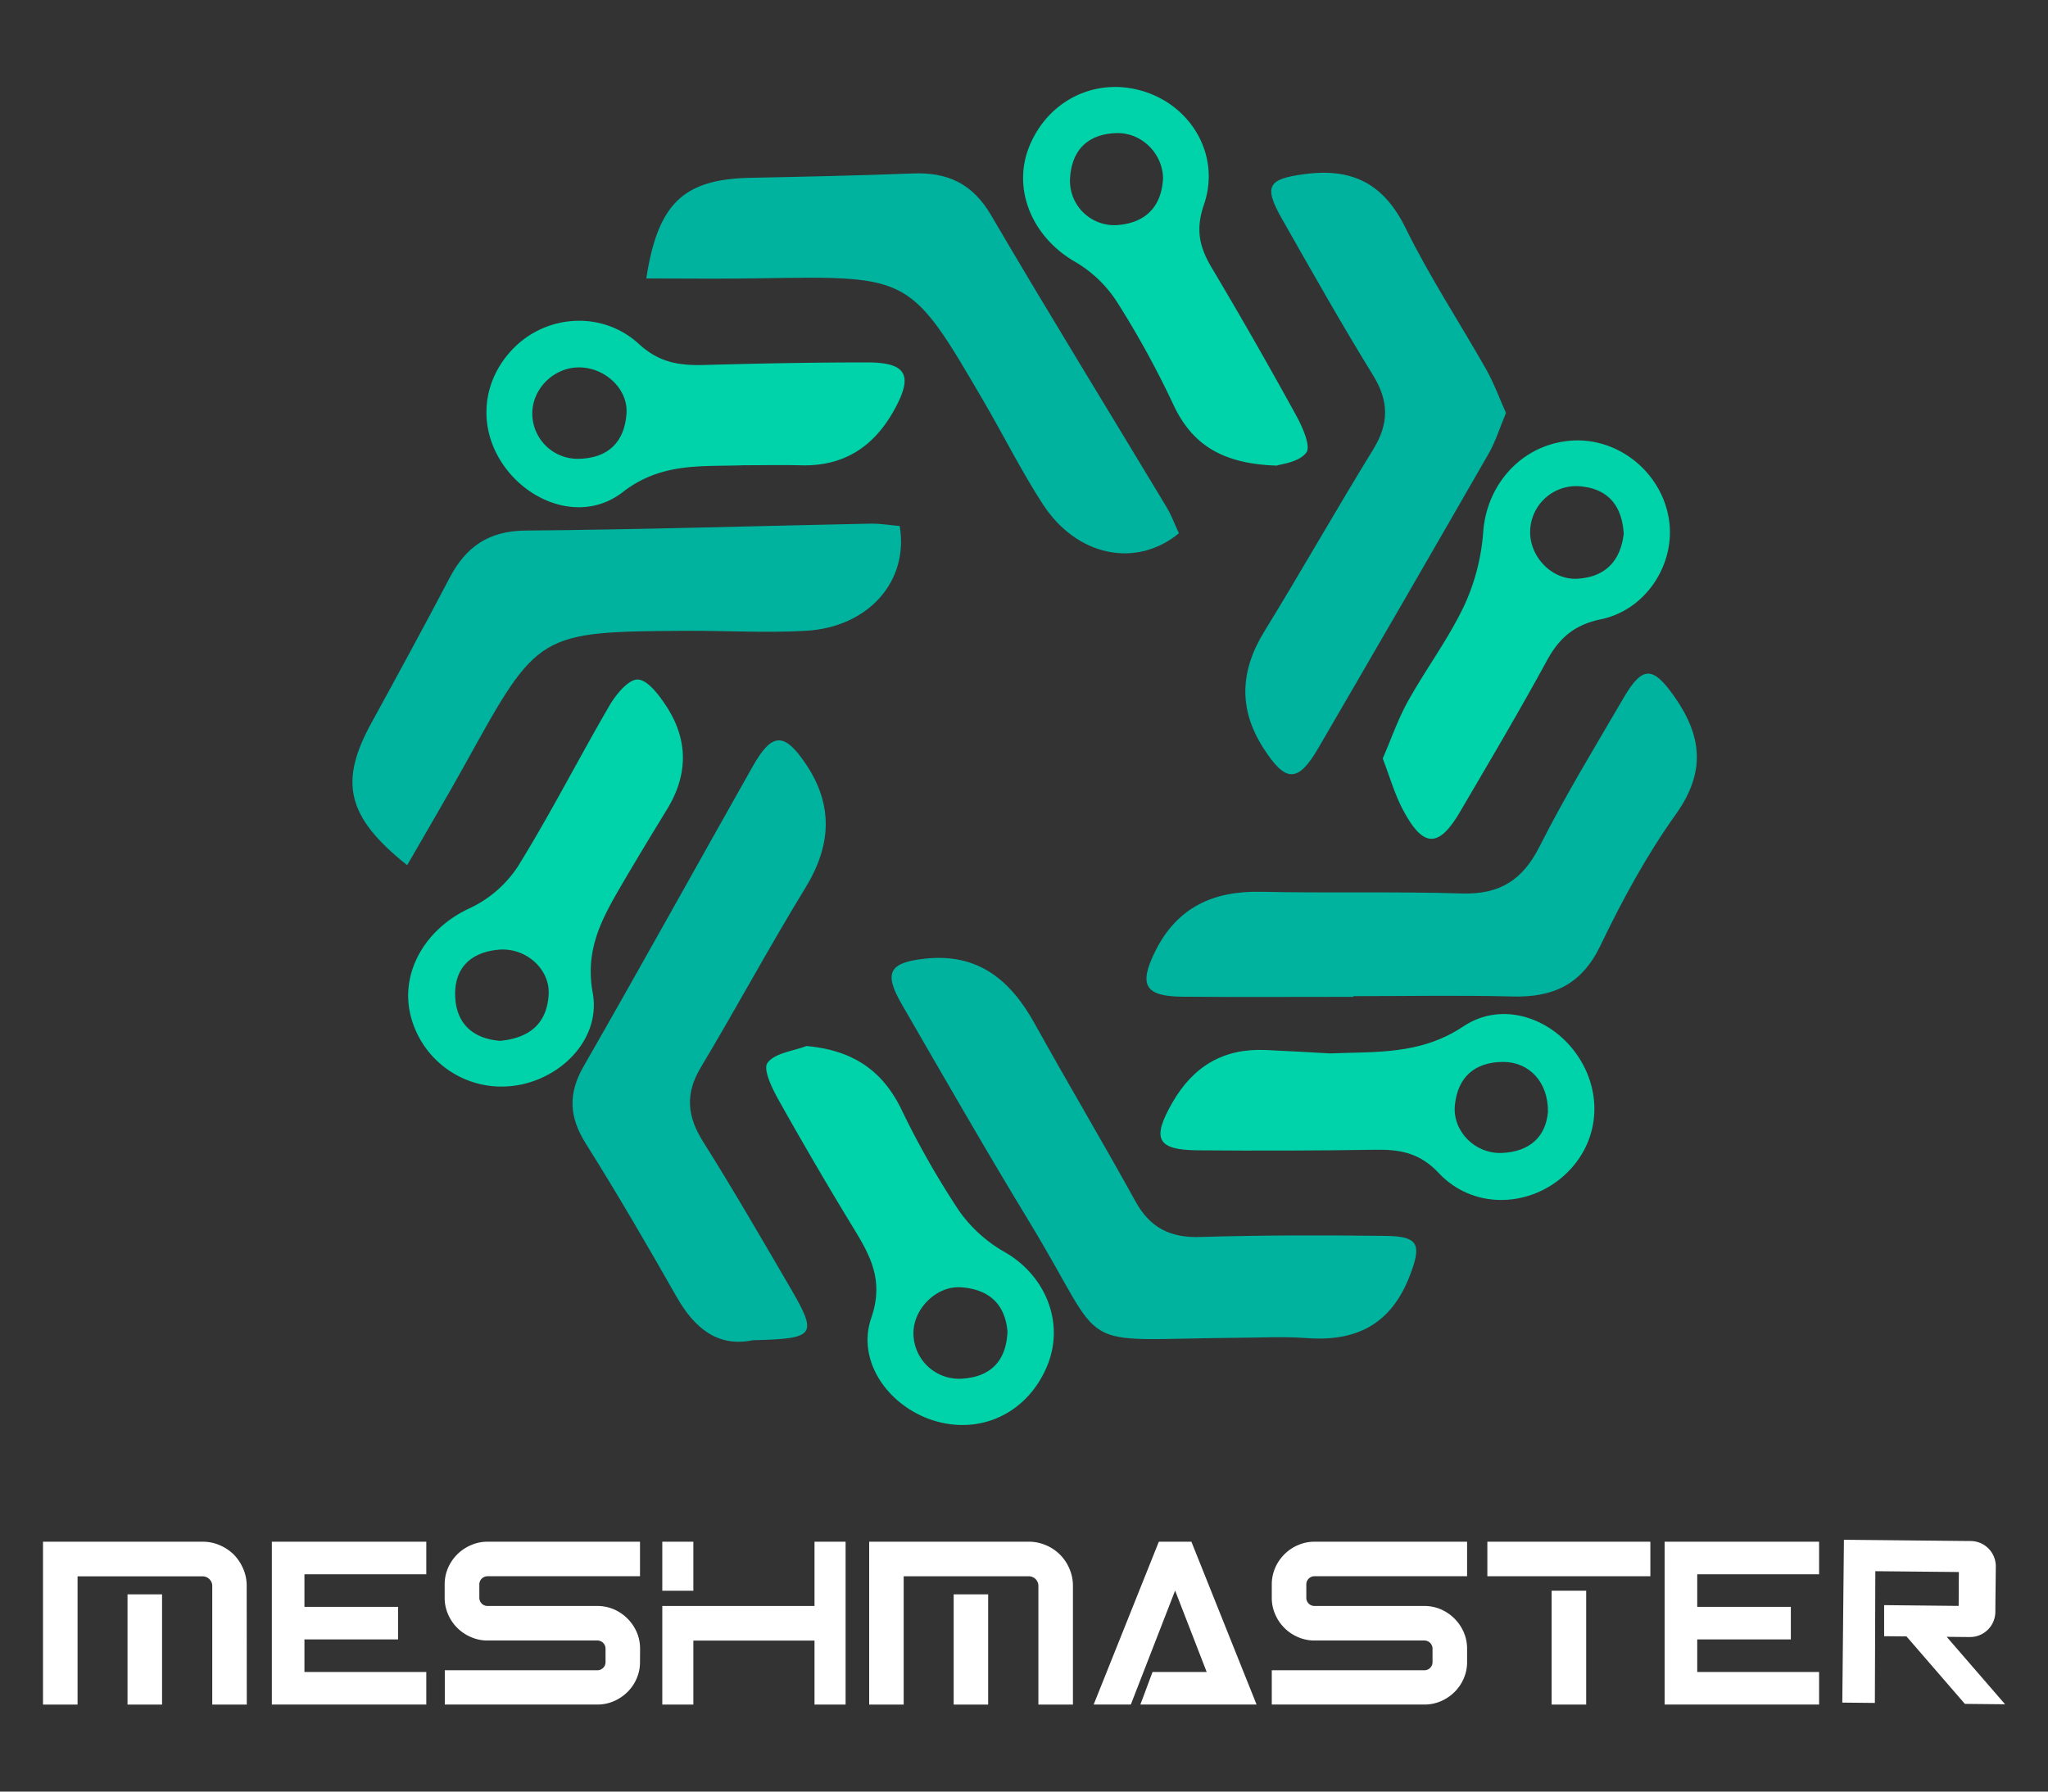 <svg id="Layer_1" data-name="Layer 1" xmlns="http://www.w3.org/2000/svg" viewBox="0 0 800 700"><rect x="0" y="0" width="800" height="700" fill="#333333" stroke="none"/><defs><style>.cls-1{fill:#00b39f;}.cls-2{fill:#00d3a9;}.cls-3{fill:none;}.cls-4{fill:#fff;}</style></defs><title>meshmaster-full-light</title><path class="cls-1" d="M294.05,523.65c-13.61,2.81-22.75-4.61-29.78-17-11.45-20.13-23.08-40.18-35.41-59.78-6.53-10.37-7.06-19.47-.89-30.23,22.31-38.9,44-78.15,66.06-117.2,7.52-13.32,12.31-13.47,20.75-.93,10.85,16.14,9.92,31.89-.18,48.39-14.14,23.1-27,47-40.9,70.24-6.11,10.21-5.29,19,.9,28.86,11.56,18.34,22.4,37.13,33.35,55.85C319.66,521.87,319,523,294.05,523.65Z"/><path class="cls-1" d="M528.68,389.48c-22.22,0-44.44.14-66.66-.05-14.88-.12-17.38-4.53-10.63-18,8.51-17,22.69-23.41,41.24-23,26.15.57,52.34-.14,78.49.66,14.72.44,23.67-5.23,30.33-18.46,10-19.81,21.6-38.8,32.79-58,7.37-12.65,11.47-12.31,19.77-.52,10.86,15.43,12.39,29.51.64,46-11.42,16-20.94,33.54-29.46,51.29-7.32,15.25-18.42,20.35-34.3,19.94-20.72-.53-41.47-.13-62.21-.13Z"/><path class="cls-1" d="M588.27,161.36c-2.52,6-4.1,11.22-6.73,15.81Q548.44,234.8,515,292.23c-8,13.77-12.82,13.61-21.53,0-9.84-15.4-9-30.32.54-45.73C508.44,223,522,199,536.45,175.53c6.11-10,6.16-18.74-.05-28.82-12.38-20.11-24-40.7-35.67-61.26-7.35-13-5.34-15.58,9.21-17.46,18.6-2.41,30.72,4,39.17,21.21,9.33,19,21,36.71,31.44,55.15C583.61,149.78,585.75,155.73,588.27,161.36Z"/><path class="cls-1" d="M252.45,108.79C257,79.22,267.19,70,293.11,69.47c21.2-.43,42.39-.88,63.57-1.7,13.51-.52,23.24,4,30.44,16.28,22.4,38.26,45.67,76,68.51,114,2,3.3,3.32,7,4.88,10.31-16.74,13.78-39.93,9-53.12-11.31-8.32-12.78-15.14-26.52-22.83-39.71-28.88-49.61-28.91-49.54-86.73-48.62C282.82,109,267.79,108.79,252.45,108.79Z"/><path class="cls-1" d="M482.3,522.7c-64.48.59-48.73,6.59-80-44.93-17.14-28.22-33.57-56.87-50.08-85.46-7.18-12.41-4.82-16.29,9.36-17.77,20.66-2.16,33.23,8.52,42.61,25.44,12.89,23.27,26.52,46.13,39.36,69.43,5.69,10.32,13.54,14.27,25.27,13.9,24.14-.74,48.32-.73,72.48-.43,13.06.16,14,3.48,9.45,15.44-7.3,19.06-20.84,25.94-40.33,24.49C501.08,522.11,491.67,522.69,482.3,522.7Z"/><path class="cls-2" d="M195.84,424.54A36.59,36.59,0,0,1,160,395c-3.13-16.69,7.17-32.64,23.41-40.11a45.74,45.74,0,0,0,18.88-16.34c12.71-20.51,23.68-42.1,35.86-63,2.51-4.29,7.42-10.21,11-10.05,3.89.18,8.26,6.05,11.07,10.32,8.66,13.19,8.64,26.81.35,40.38-6.17,10.1-12.32,20.21-18.27,30.44-7.39,12.7-13.81,24.6-10.77,41.28C235.09,407.44,216.33,424.57,195.84,424.54Zm-.53-17.87c12-1.12,18.37-7.18,19-18.07.61-10-9-18.53-19.59-17.53-10.88,1-17.41,7.21-16.9,18.41S185.55,405.9,195.31,406.67Z"/><path class="cls-2" d="M540.13,296.35c3.3-7.6,6-15.48,10-22.65,7-12.49,15.65-24.09,21.76-36.94a82.82,82.82,0,0,0,7.49-28.94c1.41-19.09,15.67-34.6,35-35.69,18.2-1,34.85,12.72,37.58,31,2.56,17.21-8.94,35.19-26.62,38.84-10.3,2.13-16.24,7.24-21.07,16.11-10.84,19.93-22.44,39.45-33.88,59-8.37,14.34-14.45,14.25-22.34-.64C544.88,310.53,543,303.85,540.13,296.35Zm94.14-87.84c-.69-10.86-6-17.52-17-18.51a18,18,0,0,0-19.55,17.46c-.29,10,8.47,19.27,18.53,18.65C627,225.44,633,219.29,634.27,208.51Z"/><path class="cls-2" d="M315,408.7c17.5,1.56,29.37,9,37,24.53a334.64,334.64,0,0,0,22.63,39.84,55.07,55.07,0,0,0,17.93,16.19c15.84,9.11,23.36,27.49,16.6,44.14-7.3,18-24.93,27-43.16,22S334.36,532.32,340.32,515c4.82-14,.21-23.43-6.3-34.12q-15.42-25.27-29.88-51.1c-2.53-4.5-6.17-12-4.34-14.48C302.6,411.42,309.69,410.73,315,408.7Zm78.57,111.87c-.86-11.4-7.64-16.84-18.08-17.6-9.87-.72-19,8.73-18.67,18.39a17.83,17.83,0,0,0,19.69,17.25C387.43,537.69,393,531.3,393.53,520.57Z"/><path class="cls-2" d="M498.73,181.92c-21-.68-32.94-8-40.3-23.64a361.51,361.51,0,0,0-22-40.15,48.73,48.73,0,0,0-16.31-15.75c-16.69-9.48-24.85-28.18-18.12-45,7.54-18.79,27.13-27.84,46-21.27,18.07,6.29,28.71,25.25,22.27,43.92-3.37,9.76-1.67,16.64,3.1,24.65q17,28.58,33,57.75c2.44,4.45,5.77,12,3.9,14.41C507.37,180.66,500.36,181.31,498.73,181.92ZM454.32,69.65C454.15,60,446,51.74,436.13,52,425,52.36,418.72,58.51,418,69.5a17.33,17.33,0,0,0,18.72,18.42C447.48,87,453.72,80.81,454.32,69.65Z"/><path class="cls-2" d="M519.49,411.58c17.88-.73,35.32.66,52.12-10.55,15.48-10.34,35.3-3.06,45.11,12.13,10.09,15.63,7.44,34.84-6.46,46.76s-35.07,12.38-48.19-1.53c-7.49-8-15.14-9.31-24.76-9.16q-34.71.52-69.42.22c-16.05-.15-18.06-4.5-9.9-18.7s20-21.22,36.41-20.5C502.76,410.62,511.12,411.12,519.49,411.58Zm85.18,22.81c.13-11.63-7.38-19.54-17.58-19.48-11.05.06-17.66,5.94-18.78,16.88-1,10.15,7.85,19.14,18.42,18.68C597.67,450,603.87,444,604.67,434.39Z"/><path class="cls-2" d="M290.58,181.78c-16.3.62-32.1-1.31-47.34,10.51s-36.19,4.66-46.75-10.82c-10.12-14.83-8.24-33.33,4.67-45.95s34.25-14.13,48.45-1.09c7.94,7.3,15.87,8.44,25.46,8.17,21.22-.59,42.45-1,63.68-1,15.66,0,18.13,5.16,10.27,19.08-8,14.16-19.72,21.59-36.23,21.12C305.39,181.61,298,181.78,290.58,181.78Zm-64.65-38.23c-9.61.12-17.82,8.2-18,17.68a17.73,17.73,0,0,0,18.88,18c11-.49,17.07-6.73,17.9-17.44C245.51,152,236.24,143.41,225.93,143.55Z"/><path class="cls-3" d="M195.31,406.67c-9.76-.77-16.95-6-17.46-17.19s6-17.39,16.9-18.41c10.56-1,20.2,7.51,19.59,17.53C213.68,399.49,207.29,405.55,195.31,406.67Z"/><path class="cls-3" d="M634.27,208.51c-1.23,10.78-7.32,16.93-18,17.6-10.06.62-18.82-8.63-18.53-18.65A18,18,0,0,1,617.24,190C628.25,191,633.58,197.65,634.27,208.51Z"/><path class="cls-3" d="M393.53,520.57c-.56,10.73-6.1,17.12-17.06,18a17.83,17.83,0,0,1-19.69-17.25c-.29-9.66,8.8-19.11,18.67-18.39C385.89,503.73,392.67,509.17,393.53,520.57Z"/><path class="cls-3" d="M604.67,434.39c-.8,9.6-7,15.6-17.94,16.08-10.57.46-19.46-8.53-18.42-18.68,1.12-10.94,7.73-16.82,18.78-16.88C597.29,414.85,604.8,422.76,604.67,434.39Z"/><path class="cls-3" d="M225.93,143.55c10.31-.14,19.58,8.45,18.82,18.22-.83,10.71-6.9,16.95-17.9,17.44a17.73,17.73,0,0,1-18.88-18C208.11,151.75,216.32,143.67,225.93,143.55Z"/><path class="cls-1" d="M159.05,338.05c-23.69-18.88-26.65-32.5-14-55.53,10.3-18.83,20.59-37.68,30.55-56.69,6.35-12.13,15.2-18.41,29.64-18.53,44.9-.39,89.79-1.79,134.68-2.7,3.9-.08,7.81.61,11.52.92,3.66,21.64-12.26,39.58-36.71,40.95-15.42.87-30.92-.07-46.39,0-58.12.37-58.08.43-86.41,51.67C174.53,311.48,166.78,324.57,159.05,338.05Z"/><polygon class="cls-4" points="106.19 612.39 106.19 615.1 106.19 627.82 106.19 643.34 106.19 665.99 166.52 665.99 166.52 653.27 118.92 653.27 118.92 643.34 118.92 640.54 155.49 640.54 155.49 627.82 118.92 627.82 118.92 615.1 166.52 615.1 166.52 602.37 106.19 602.37 106.19 612.39"/><path class="cls-4" d="M250,649.37a15.82,15.82,0,0,1-1.31,6.44,16.34,16.34,0,0,1-3.61,5.3,17.48,17.48,0,0,1-5.3,3.57,16.19,16.19,0,0,1-6.49,1.31H173.75v-13.4h59.57a3.18,3.18,0,0,0,3.22-3.22v-5.18a3.18,3.18,0,0,0-3.22-3.22H190.46a15.86,15.86,0,0,1-6.44-1.32,16.83,16.83,0,0,1-9-8.94,15.9,15.9,0,0,1-1.32-6.45v-5.18a16.2,16.2,0,0,1,1.32-6.49,16.94,16.94,0,0,1,9-8.9,15.86,15.86,0,0,1,6.44-1.32H250v13.49H190.46a3.19,3.19,0,0,0-3.22,3.22v5.18a3.19,3.19,0,0,0,3.22,3.22h42.86a16.36,16.36,0,0,1,6.49,1.31,17.42,17.42,0,0,1,5.3,3.61,17.25,17.25,0,0,1,3.61,5.3,16.19,16.19,0,0,1,1.31,6.49Z"/><path class="cls-4" d="M330.31,666H318.17V641H270.84v25H258.71V627.48h59.46V602.37h12.14Zm-59.47-44.48H258.71V602.37h12.13Z"/><path class="cls-4" d="M96.4,666H82.91v-46.4a3.51,3.51,0,0,0-.3-1.44A3.92,3.92,0,0,0,81.8,617a3.68,3.68,0,0,0-1.18-.8,3.59,3.59,0,0,0-1.45-.3H16.8V602.37H79.17a16.5,16.5,0,0,1,6.66,1.36,17.7,17.7,0,0,1,5.52,3.69A18.13,18.13,0,0,1,95,612.93a16.5,16.5,0,0,1,1.36,6.66Zm-66.1,0H16.8V615.86H30.3Zm33,0H49.81V622.93H63.3Z"/><path class="cls-4" d="M419.11,666H405.62v-46.4a3.51,3.51,0,0,0-.3-1.44,3.89,3.89,0,0,0-.8-1.19,3.72,3.72,0,0,0-1.19-.8,3.57,3.57,0,0,0-1.44-.3H339.52V602.37h62.37a16.57,16.57,0,0,1,6.66,1.36,17.09,17.09,0,0,1,9.2,9.2,16.5,16.5,0,0,1,1.36,6.66ZM353,666H339.52V615.86H353Zm33,0H372.53V622.93H386Z"/><polygon class="cls-4" points="452.67 602.37 427.21 665.99 441.73 665.99 459.03 621.46 471.36 653.27 450.21 653.27 445.46 665.99 490.85 665.99 465.39 602.37 452.67 602.37"/><polygon class="cls-4" points="650.25 612.39 650.25 615.1 650.25 627.82 650.25 643.34 650.25 665.99 710.58 665.99 710.58 653.27 662.98 653.27 662.98 643.34 662.98 640.54 699.55 640.54 699.55 627.82 662.98 627.82 662.98 615.1 710.58 615.1 710.58 602.37 650.25 602.37 650.25 612.39"/><path class="cls-4" d="M619.56,602.37h25.11v13.49H581V602.37h38.53"/><rect class="cls-4" x="606.11" y="621.51" width="13.49" height="44.49"/><path class="cls-4" d="M732.55,613.89l32.64.32-.05,4.41,0,4.42-.05,4.41-29.1-.3v12.14l8.73.08,22.81,26.36,15.71.16-22.82-26.36,8.17.08h.84a9.88,9.88,0,0,0,10-9.78l.06-6.66.05-4.41.07-6.66a9.88,9.88,0,0,0-9.79-10h-.84l-36.37-.37h-.33l-12-.12-.63,63.62,12.72.13Z"/><path class="cls-4" d="M573.08,649.37a15.82,15.82,0,0,1-1.32,6.44,16.34,16.34,0,0,1-3.61,5.3,17.24,17.24,0,0,1-5.3,3.57,16.19,16.19,0,0,1-6.49,1.31H496.79v-13.4h59.57a3.11,3.11,0,0,0,2.29-.93,3.14,3.14,0,0,0,.93-2.29v-5.18a3.18,3.18,0,0,0-3.22-3.22H513.51a15.9,15.9,0,0,1-6.45-1.32,16.83,16.83,0,0,1-8.95-8.94,15.9,15.9,0,0,1-1.32-6.45v-5.18a16.2,16.2,0,0,1,1.32-6.49,17.1,17.1,0,0,1,3.6-5.3,16.81,16.81,0,0,1,5.35-3.6,15.9,15.9,0,0,1,6.45-1.32h59.57v13.49H513.51a3.11,3.11,0,0,0-2.29.93,3.15,3.15,0,0,0-.94,2.29v5.18a3.19,3.19,0,0,0,3.23,3.22h42.85a16.36,16.36,0,0,1,6.49,1.31,17.21,17.21,0,0,1,8.91,8.91,16.2,16.2,0,0,1,1.32,6.49Z"/></svg>